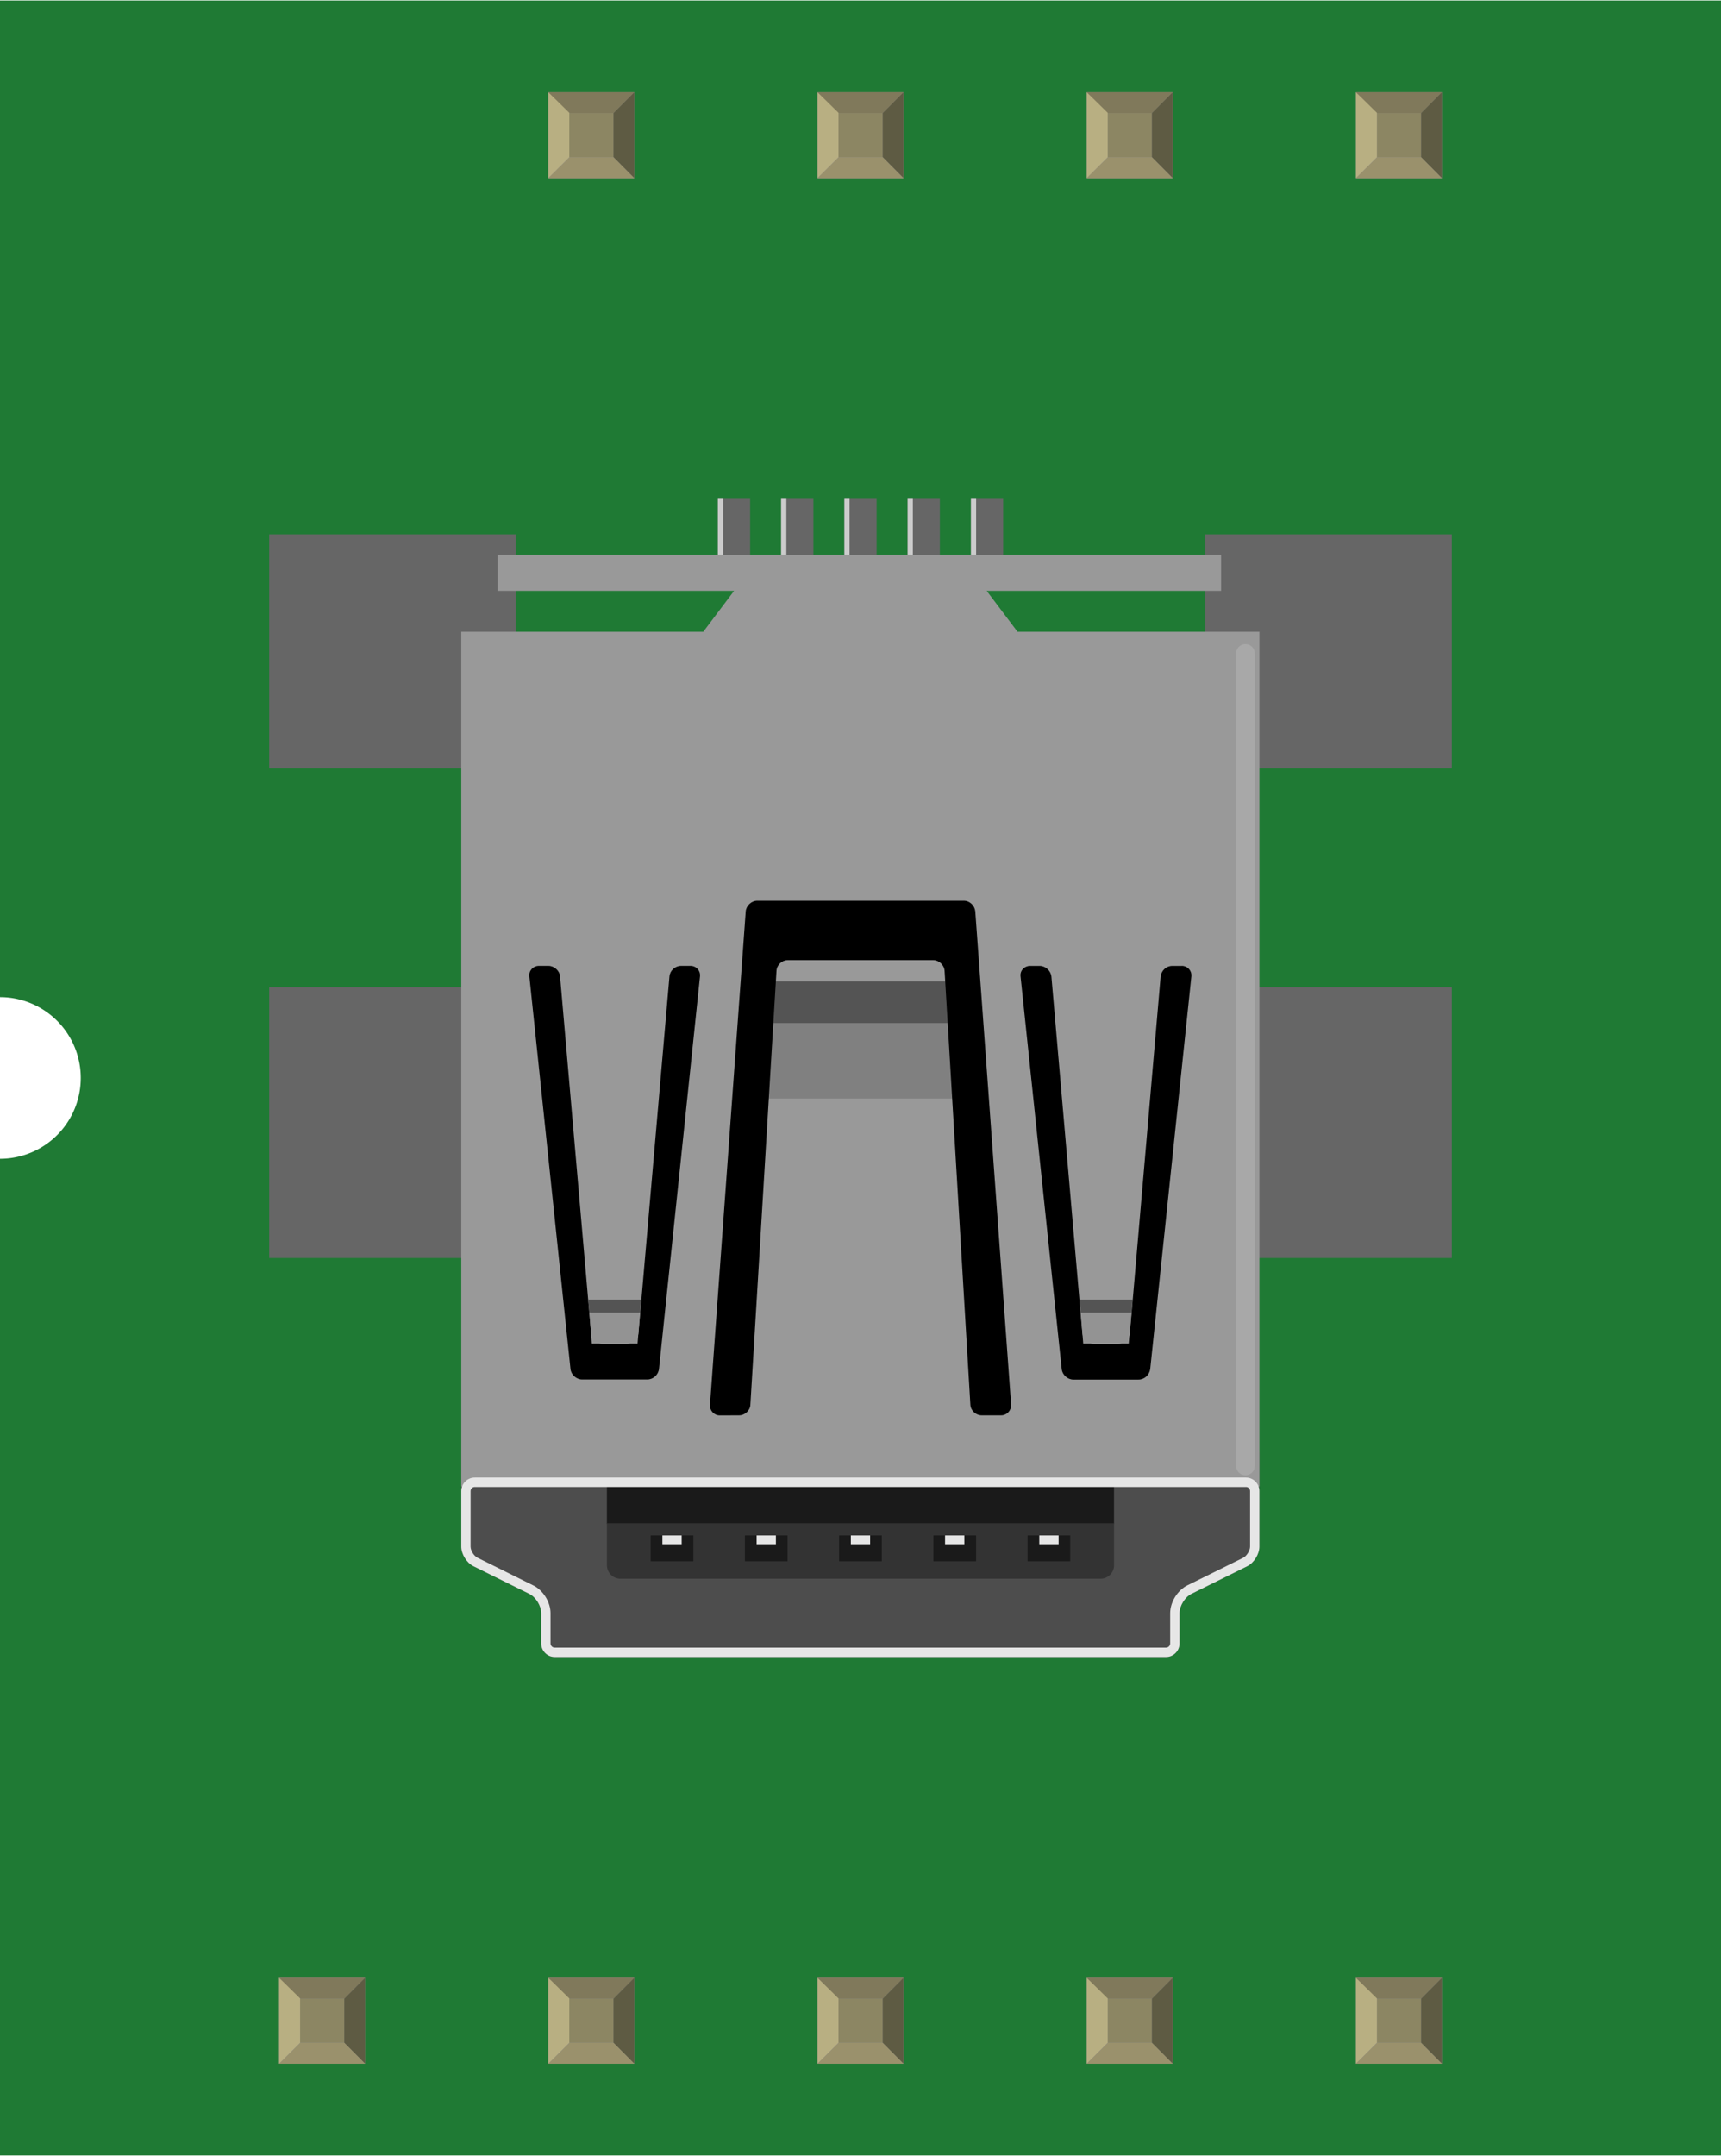 <?xml version='1.0' encoding='UTF-8' standalone='no'?>
<!-- Created with Fritzing (http://www.fritzing.org/) -->
<svg width="0.639in" x="0in" version="1.2" y="0in" xmlns="http://www.w3.org/2000/svg" height="0.8in" viewBox="0 0 639.292 800" baseProfile="tiny" xmlns:svg="http://www.w3.org/2000/svg">
 <desc>Fritzing breadboard generated by brd2svg</desc>
 <g id="breadboard">
  <g id="icon">
   <path fill="#1F7A34" stroke="none" stroke-width="0" d="M0,0L0,370A30,30 0 0 1 0,430L0,800L639.292,800L639.292,0L0,0z"/>
   <g transform="translate(100,185.021)">
    <g stroke-width="0">
     <path fill="#4D4D4D" stroke-width="0" d="M101.042,424.972c0,2.736,2.25,4.986,5,4.986l227.125,0c2.736,0,4.986,-2.25,4.986,-4.986l0,-11.264c0,-2.764,2.028,-6.028,4.472,-7.222l20.722,-10.25c2.472,-1.222,4.472,-4.472,4.472,-7.236L367.819,354.444c0,-2.736,-2.25,-4.986,-5,-4.986L76.347,349.458c-2.75,0,-5,2.25,-5,4.986l0,34.556c0,2.764,2.014,6.028,4.486,7.236l20.722,10.25c2.472,1.194,4.486,4.444,4.486,7.222L101.042,424.972L101.042,424.972z"/>
     <g stroke-width="0">
      <rect width="91.583" x="0" y="13.153" fill="#666666" height="86.861" stroke-width="0"/>
      <rect width="91.583" x="0" y="181.292" fill="#666666" height="100.528" stroke-width="0"/>
     </g>
     <rect width="188.375" x="125.444" y="359" fill="#1A1A1A" height="21.514" stroke-width="0"/>
     <g stroke-width="0">
      <rect width="91.611" x="347.681" y="13.153" fill="#666666" height="86.861" stroke-width="0"/>
      <rect width="91.611" x="347.681" y="181.292" fill="#666666" height="100.528" stroke-width="0"/>
     </g>
     <g stroke-width="0">
      <polygon fill="#999999" points="278,49.347,266.514,34.125,353.597,34.125,353.597,20.75,84.847,20.75,84.847,34.125,172.694,34.125,161.222,49.347,71.347,49.347,71.347,366.611,367.833,366.611,367.833,49.347" stroke-width="0"/>
     </g>
     <path stroke-width="0" d="M156.472,173.361c2.167,0,3.764,1.764,3.556,3.903l-15.236,145.75c-0.236,2.139,-2.125,3.903,-4.333,3.903L116.25,326.917c-2.139,0,-4.125,-1.764,-4.333,-3.903l-15.278,-145.75c-0.25,-2.139,1.417,-3.903,3.528,-3.903l3.556,0c2.125,0,4.125,1.764,4.319,3.903l11.528,132.514c0.153,2.139,2.083,3.903,4.278,3.903l9.014,0c2.125,0,4.097,-1.764,4.306,-3.903l11.514,-132.514c0.181,-2.139,2.097,-3.903,4.306,-3.903L156.472,173.361z"/>
     <path stroke-width="0" d="M339,173.361c2.111,0,3.764,1.764,3.556,3.903L327.264,323.056c-0.292,2.139,-2.125,3.903,-4.347,3.903l-24.194,0c-2.139,0,-4.125,-1.764,-4.333,-3.903l-15.292,-145.778c-0.264,-2.139,1.417,-3.903,3.528,-3.903l3.583,0c2.139,0,4.097,1.764,4.347,3.903l11.5,132.514c0.194,2.139,2.028,3.903,4.319,3.903l8.972,0c2.083,0,4.125,-1.764,4.347,-3.903l11.444,-132.514c0.278,-2.139,2.028,-3.903,4.347,-3.903L339,173.375z"/>
     <g stroke-width="0">
      <polygon fill="none" points="302.375,313.611,319.278,313.611,320.292,302.111,301.486,302.111" stroke-width="0"/>
      <polygon fill="#939393" points="320.292,302.111,319.278,313.611,302.375,313.611,301.486,302.111" stroke-width="0"/>
      <polygon fill="#545454" points="320.292,302.111,320.722,297.278,300.958,297.278,301.486,302.111" stroke-width="0"/>
     </g>
     <g stroke-width="0">
      <polygon fill="none" points="119.833,313.611,136.833,313.611,137.764,302.111,118.958,302.111" stroke-width="0"/>
      <polygon fill="#939393" points="137.764,302.111,136.833,313.611,119.833,313.611,118.958,302.111" stroke-width="0"/>
      <polygon fill="#545454" points="137.764,302.111,138.25,297.278,118.431,297.278,118.958,302.111" stroke-width="0"/>
     </g>
     <rect width="77.153" x="179.222" y="194.611" fill="#808080" height="28" stroke-width="0"/>
     <rect width="77.153" x="179.222" y="179.139" fill="#545454" height="15.486" stroke-width="0"/>
     <path stroke-width="0" d="M174.556,340.222c2.139,0,4.069,-1.764,4.181,-3.903l9.708,-161.181c0.139,-2.139,2.028,-3.903,4.181,-3.903l54.014,0c2.153,0,4.042,1.764,4.236,3.903l9.583,161.181c0.125,2.139,2.028,3.903,4.194,3.903l7.236,0c2.125,0,3.764,-1.764,3.708,-3.903l-13.319,-183.208c-0.236,-2.139,-2.028,-3.931,-4.306,-3.931l-76.667,0c-2.139,0,-4.097,1.792,-4.292,3.931l-13.278,183.208c-0.153,2.139,1.5,3.931,3.653,3.931L174.556,340.222L174.556,340.222z"/>
     <line stroke-opacity="0.24" fill="none" stroke="#FFFFFF" stroke-linecap="round" y1="57.375" x1="80.111" y2="352.264" stroke-width="0" x2="80.111"/>
     <line stroke-opacity="0.15" fill="none" stroke="#FFFFFF" stroke-linecap="round" y1="57.375" stroke-width="6.944" x1="362.639" y2="359" x2="362.639"/>
     <line stroke-opacity="0.3" fill="none" stroke="#FFFFFF" stroke-linecap="round" y1="35.569" x1="182.153" y2="35.569" stroke-width="0" x2="257"/>
     <g stroke-width="0">
      <path fill="#E6E6E6" stroke-width="0" d="M362.833,366.806c0.833,0,1.528,0.708,1.528,1.514l0,20.667c0,1.458,-1.278,3.472,-2.556,4.125l-20.722,10.222c-3.667,1.819,-6.403,6.236,-6.403,10.333l0,11.264c0,0.847,-0.708,1.542,-1.528,1.542L106.028,426.472c-0.833,0,-1.528,-0.708,-1.528,-1.542l0,-11.264c0,-4.097,-2.764,-8.542,-6.417,-10.306l-20.736,-10.278c-1.278,-0.625,-2.542,-2.625,-2.542,-4.097L74.806,368.333c0,-0.847,0.694,-1.514,1.528,-1.514L362.833,366.819M362.833,363.333L76.347,363.333c-2.75,0,-5,2.25,-5,4.986l0,20.667c0,2.764,2.014,6.028,4.486,7.236l20.722,10.25c2.472,1.194,4.486,4.444,4.486,7.222l0,11.264c0,2.736,2.25,4.986,5,4.986l227.125,0c2.736,0,4.986,-2.25,4.986,-4.986l0,-11.264c0,-2.764,2.028,-6.028,4.472,-7.222l20.722,-10.25c2.472,-1.222,4.472,-4.472,4.472,-7.236L367.819,368.333C367.833,365.583,365.583,363.333,362.833,363.333L362.833,363.333z"/>
     </g>
     <path fill="#333333" stroke-width="0" d="M313.833,395.889c0,2.736,-2.25,4.986,-5,4.986L130.458,400.875c-2.75,0,-5,-2.25,-5,-4.986l0,-15.597l188.375,0L313.833,395.889L313.833,395.889z"/>
     <g stroke-width="0">
      <g stroke-width="0">
       <rect width="15.847" x="281.708" y="384.819" fill="#1A1A1A" height="9.569" stroke-width="0"/>
      </g>
      <g stroke-width="0">
       <rect width="15.861" x="246.722" y="384.819" fill="#1A1A1A" height="9.569" stroke-width="0"/>
      </g>
      <g stroke-width="0">
       <rect width="15.861" x="211.708" y="384.819" fill="#1A1A1A" height="9.569" stroke-width="0"/>
      </g>
      <g stroke-width="0">
       <rect width="15.847" x="176.708" y="384.819" fill="#1A1A1A" height="9.569" stroke-width="0"/>
      </g>
      <g stroke-width="0">
       <rect width="15.847" x="141.708" y="384.819" fill="#1A1A1A" height="9.569" stroke-width="0"/>
      </g>
     </g>
     <g stroke-width="0">
      <g stroke-width="0">
       <rect width="7.181" x="286.056" y="384.819" fill="#E6E6E6" height="3.25" stroke-width="0"/>
      </g>
      <g stroke-width="0">
       <rect width="7.167" x="251.056" y="384.819" fill="#E6E6E6" height="3.25" stroke-width="0"/>
      </g>
      <g stroke-width="0">
       <rect width="7.167" x="216.056" y="384.819" fill="#E6E6E6" height="3.25" stroke-width="0"/>
      </g>
      <g stroke-width="0">
       <rect width="7.167" x="181.056" y="384.819" fill="#E6E6E6" height="3.25" stroke-width="0"/>
      </g>
      <g stroke-width="0">
       <rect width="7.167" x="146.056" y="384.819" fill="#E6E6E6" height="3.25" stroke-width="0"/>
      </g>
     </g>
     <g stroke-width="0">
      <g stroke-width="0">
       <rect width="11.986" x="260.667" y="0" fill="#666666" height="20.75" stroke-width="0"/>
       <rect width="1.931" x="260.667" y="0" fill="#CCCCCC" height="20.75" stroke-width="0"/>
      </g>
      <g stroke-width="0">
       <rect width="11.972" x="237.153" y="0" fill="#666666" height="20.75" stroke-width="0"/>
       <rect width="1.944" x="237.153" y="0" fill="#CCCCCC" height="20.75" stroke-width="0"/>
      </g>
      <g stroke-width="0">
       <rect width="11.986" x="213.653" y="0" fill="#666666" height="20.75" stroke-width="0"/>
       <rect width="1.931" x="213.653" y="0" fill="#CCCCCC" height="20.75" stroke-width="0"/>
      </g>
      <g stroke-width="0">
       <rect width="12" x="190.153" y="0" fill="#666666" height="20.75" stroke-width="0"/>
       <rect width="1.944" x="190.153" y="0" fill="#CCCCCC" height="20.75" stroke-width="0"/>
      </g>
      <g stroke-width="0">
       <rect width="12" x="166.653" y="0" fill="#666666" height="20.75" stroke-width="0"/>
       <rect width="1.958" x="166.653" y="0" fill="#CCCCCC" height="20.75" stroke-width="0"/>
      </g>
     </g>
    </g>
   </g>
  </g>
  <g transform="translate(103.681,734.05)">
   <rect width="31.93" x="0" y="0" fill="#8D8C8C" height="31.9" id="connector0pin" stroke-width="0"/>
   <rect width="16.444" x="7.792" y="7.735" fill="#8C8663" height="16.415" stroke-width="0"/>
   <polygon fill="#B8AF82" points="0,31.9,7.792,24.137,7.792,6.972,0,0" stroke-width="0"/>
   <polygon fill="#80795B" points="24.208,7.763,7.903,7.763,0,0,31.93,0" stroke-width="0"/>
   <polygon fill="#5E5B43" points="24.208,24.137,24.208,7.763,31.93,0,31.93,31.9" stroke-width="0"/>
   <polygon fill="#9A916C" points="0,31.9,7.875,24.137,24.208,24.137,31.93,31.9" stroke-width="0"/>
  </g>
  <g transform="translate(203.681,734.05)">
   <rect width="31.93" x="0" y="0" fill="#8D8C8C" height="31.9" id="connector1pin" stroke-width="0"/>
   <rect width="16.444" x="7.792" y="7.735" fill="#8C8663" height="16.415" stroke-width="0"/>
   <polygon fill="#B8AF82" points="0,31.9,7.792,24.137,7.792,6.972,0,0" stroke-width="0"/>
   <polygon fill="#80795B" points="24.208,7.763,7.903,7.763,0,0,31.93,0" stroke-width="0"/>
   <polygon fill="#5E5B43" points="24.208,24.137,24.208,7.763,31.93,0,31.93,31.9" stroke-width="0"/>
   <polygon fill="#9A916C" points="0,31.9,7.875,24.137,24.208,24.137,31.93,31.9" stroke-width="0"/>
  </g>
  <g transform="translate(203.681,34.05)">
   <rect width="31.93" x="0" y="0" fill="#8D8C8C" height="31.9" id="connector8pin" stroke-width="0"/>
   <rect width="16.444" x="7.792" y="7.735" fill="#8C8663" height="16.415" stroke-width="0"/>
   <polygon fill="#B8AF82" points="0,31.9,7.792,24.137,7.792,6.972,0,0" stroke-width="0"/>
   <polygon fill="#80795B" points="24.208,7.763,7.903,7.763,0,0,31.93,0" stroke-width="0"/>
   <polygon fill="#5E5B43" points="24.208,24.137,24.208,7.763,31.93,0,31.93,31.9" stroke-width="0"/>
   <polygon fill="#9A916C" points="0,31.9,7.875,24.137,24.208,24.137,31.93,31.9" stroke-width="0"/>
  </g>
  <g transform="translate(303.681,734.05)">
   <rect width="31.93" x="0" y="0" fill="#8D8C8C" height="31.9" id="connector2pin" stroke-width="0"/>
   <rect width="16.444" x="7.792" y="7.735" fill="#8C8663" height="16.415" stroke-width="0"/>
   <polygon fill="#B8AF82" points="0,31.9,7.792,24.137,7.792,6.972,0,0" stroke-width="0"/>
   <polygon fill="#80795B" points="24.208,7.763,7.903,7.763,0,0,31.93,0" stroke-width="0"/>
   <polygon fill="#5E5B43" points="24.208,24.137,24.208,7.763,31.93,0,31.93,31.9" stroke-width="0"/>
   <polygon fill="#9A916C" points="0,31.9,7.875,24.137,24.208,24.137,31.93,31.9" stroke-width="0"/>
  </g>
  <g transform="translate(303.681,34.05)">
   <rect width="31.93" x="0" y="0" fill="#8D8C8C" height="31.9" id="connector7pin" stroke-width="0"/>
   <rect width="16.444" x="7.792" y="7.735" fill="#8C8663" height="16.415" stroke-width="0"/>
   <polygon fill="#B8AF82" points="0,31.9,7.792,24.137,7.792,6.972,0,0" stroke-width="0"/>
   <polygon fill="#80795B" points="24.208,7.763,7.903,7.763,0,0,31.93,0" stroke-width="0"/>
   <polygon fill="#5E5B43" points="24.208,24.137,24.208,7.763,31.93,0,31.93,31.9" stroke-width="0"/>
   <polygon fill="#9A916C" points="0,31.9,7.875,24.137,24.208,24.137,31.93,31.9" stroke-width="0"/>
  </g>
  <g transform="translate(403.681,734.05)">
   <rect width="31.93" x="0" y="0" fill="#8D8C8C" height="31.9" id="connector3pin" stroke-width="0"/>
   <rect width="16.444" x="7.792" y="7.735" fill="#8C8663" height="16.415" stroke-width="0"/>
   <polygon fill="#B8AF82" points="0,31.9,7.792,24.137,7.792,6.972,0,0" stroke-width="0"/>
   <polygon fill="#80795B" points="24.208,7.763,7.903,7.763,0,0,31.93,0" stroke-width="0"/>
   <polygon fill="#5E5B43" points="24.208,24.137,24.208,7.763,31.93,0,31.93,31.9" stroke-width="0"/>
   <polygon fill="#9A916C" points="0,31.9,7.875,24.137,24.208,24.137,31.93,31.9" stroke-width="0"/>
  </g>
  <g transform="translate(403.681,34.05)">
   <rect width="31.93" x="0" y="0" fill="#8D8C8C" height="31.9" id="connector6pin" stroke-width="0"/>
   <rect width="16.444" x="7.792" y="7.735" fill="#8C8663" height="16.415" stroke-width="0"/>
   <polygon fill="#B8AF82" points="0,31.9,7.792,24.137,7.792,6.972,0,0" stroke-width="0"/>
   <polygon fill="#80795B" points="24.208,7.763,7.903,7.763,0,0,31.93,0" stroke-width="0"/>
   <polygon fill="#5E5B43" points="24.208,24.137,24.208,7.763,31.93,0,31.93,31.9" stroke-width="0"/>
   <polygon fill="#9A916C" points="0,31.9,7.875,24.137,24.208,24.137,31.93,31.9" stroke-width="0"/>
  </g>
  <g transform="translate(503.681,734.05)">
   <rect width="31.93" x="0" y="0" fill="#8D8C8C" height="31.9" id="connector4pin" stroke-width="0"/>
   <rect width="16.444" x="7.792" y="7.735" fill="#8C8663" height="16.415" stroke-width="0"/>
   <polygon fill="#B8AF82" points="0,31.9,7.792,24.137,7.792,6.972,0,0" stroke-width="0"/>
   <polygon fill="#80795B" points="24.208,7.763,7.903,7.763,0,0,31.93,0" stroke-width="0"/>
   <polygon fill="#5E5B43" points="24.208,24.137,24.208,7.763,31.93,0,31.93,31.9" stroke-width="0"/>
   <polygon fill="#9A916C" points="0,31.9,7.875,24.137,24.208,24.137,31.93,31.9" stroke-width="0"/>
  </g>
  <g transform="translate(503.681,34.05)">
   <rect width="31.93" x="0" y="0" fill="#8D8C8C" height="31.9" id="connector5pin" stroke-width="0"/>
   <rect width="16.444" x="7.792" y="7.735" fill="#8C8663" height="16.415" stroke-width="0"/>
   <polygon fill="#B8AF82" points="0,31.9,7.792,24.137,7.792,6.972,0,0" stroke-width="0"/>
   <polygon fill="#80795B" points="24.208,7.763,7.903,7.763,0,0,31.93,0" stroke-width="0"/>
   <polygon fill="#5E5B43" points="24.208,24.137,24.208,7.763,31.93,0,31.93,31.9" stroke-width="0"/>
   <polygon fill="#9A916C" points="0,31.9,7.875,24.137,24.208,24.137,31.93,31.9" stroke-width="0"/>
  </g>
 </g>
</svg>
